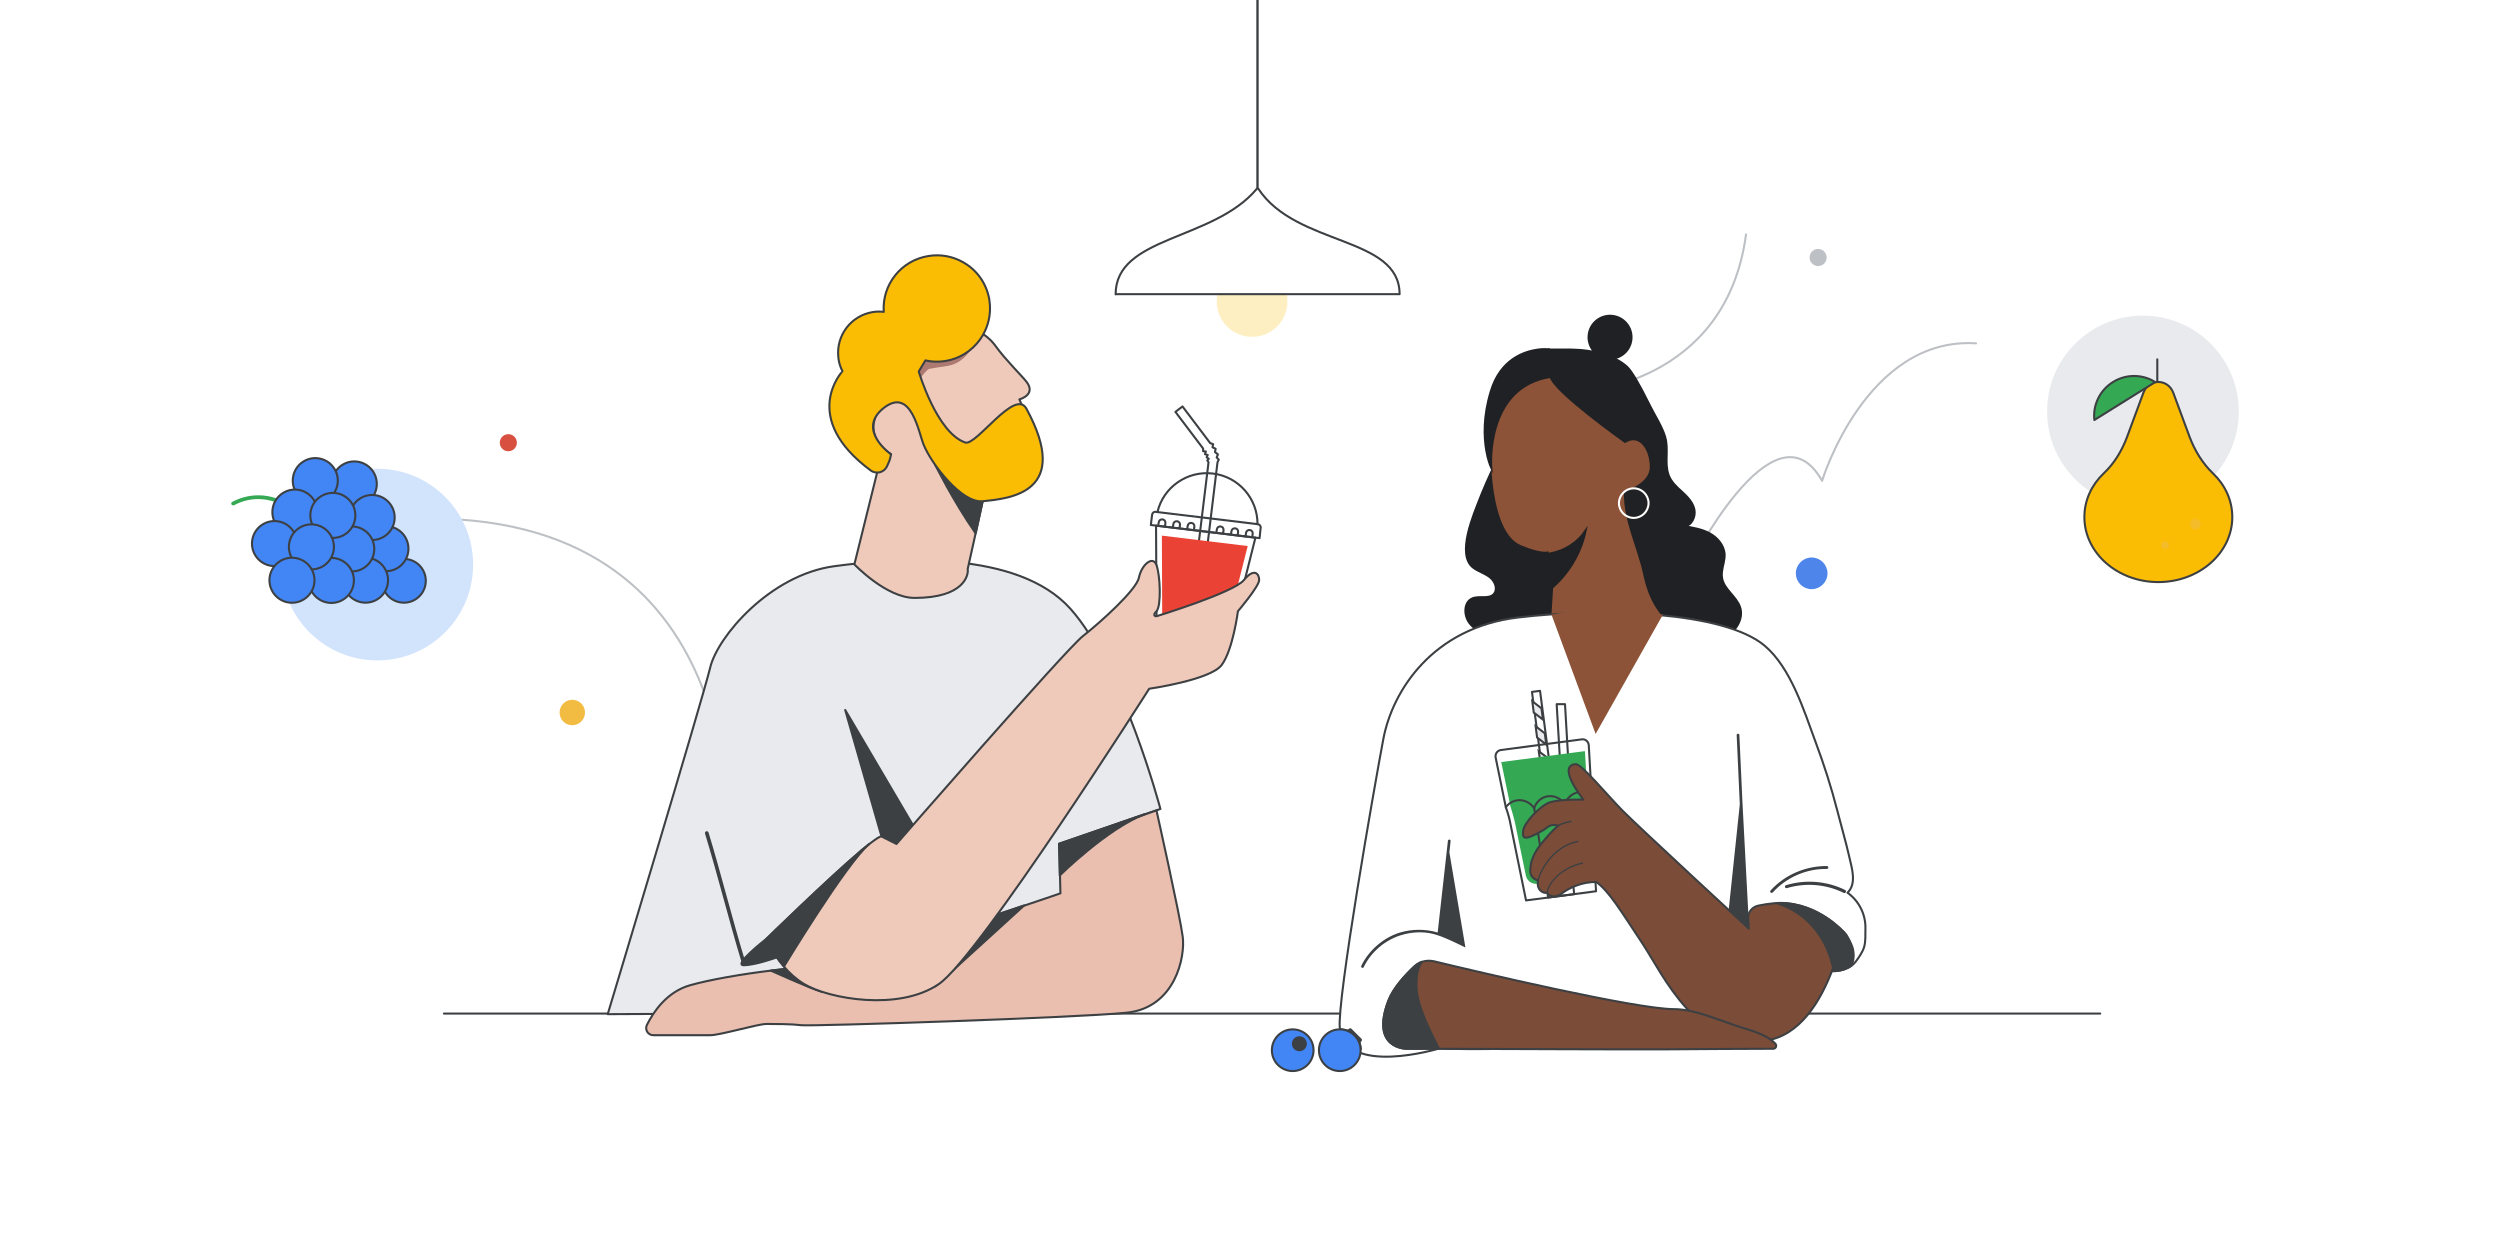 <?xml version="1.0" encoding="utf-8"?>
<!-- Generator: Adobe Illustrator 24.0.0, SVG Export Plug-In . SVG Version: 6.00 Build 0)  -->
<svg version="1.1" id="Layer_1" xmlns="http://www.w3.org/2000/svg" xmlns:xlink="http://www.w3.org/1999/xlink" x="0px" y="0px"
	 viewBox="0 0 1200 600" style="enable-background:new 0 0 1200 600;" xml:space="preserve">
<style type="text/css">
	.st0{fill:#FFFFFF;}
	.st1{fill:none;stroke:#3D4043;stroke-linecap:round;stroke-linejoin:round;}
	.st2{fill:#FFFFFF;stroke:#3D4043;stroke-linecap:round;stroke-linejoin:round;}
	.st3{fill:#E7E9EC;stroke:#E7E9EC;stroke-linecap:round;stroke-linejoin:round;}
	.st4{fill:#3D4043;stroke:#3D4043;stroke-linecap:round;stroke-linejoin:round;}
	.st5{fill:#F2BC42;stroke:#F2BC42;stroke-miterlimit:10;}
	.st6{fill:#EE8668;stroke:#3D4043;stroke-linecap:round;stroke-linejoin:round;stroke-miterlimit:10;}
	.st7{fill:#FBBC04;}
	.st8{fill:#EE8668;}
	.st9{fill:none;stroke:#3D4043;stroke-linecap:round;stroke-linejoin:round;stroke-miterlimit:10;}
	.st10{fill:#D4E2F9;stroke:#D4E2F9;stroke-linecap:round;stroke-linejoin:round;stroke-miterlimit:10;}
	.st11{fill:#D4E2F9;}
	.st12{fill:#7F3C1B;stroke:#3D4043;stroke-linecap:round;stroke-linejoin:round;stroke-miterlimit:10;}
	.st13{opacity:8.000000e-02;fill:#DEDEE4;}
	.st14{opacity:9.000000e-02;fill:#BABAC5;}
	.st15{opacity:0.22;fill:#DEDEE4;}
	.st16{opacity:8.000000e-02;fill:#303033;}
	.st17{opacity:0.17;fill:#BABAC5;}
	.st18{opacity:0.24;fill:#8C8C97;}
	.st19{opacity:9.000000e-02;fill:#303033;}
	.st20{opacity:0.13;fill:#BABAC5;}
	.st21{opacity:0.2;fill:#525258;}
	.st22{opacity:0.15;fill:#DEDEE4;}
	.st23{opacity:0.1;fill:#DEDEE4;}
	.st24{opacity:0.2;fill:#BABAC5;}
	.st25{opacity:8.000000e-02;fill:#8C8C97;}
	.st26{opacity:0.14;fill:#525258;}
	.st27{opacity:0.24;fill:#525258;}
	.st28{opacity:0.12;fill:#525258;}
	.st29{opacity:0.8;fill:#525258;}
	.st30{opacity:0.83;fill:#DEDEE4;}
	.st31{opacity:0.9;fill:#DEDEE4;}
	.st32{opacity:0.72;fill:#525258;}
	.st33{opacity:0.69;fill:#DEDEE4;}
	.st34{fill:#525258;}
	.st35{opacity:0.7;fill:#525258;}
	.st36{opacity:0.55;fill:#BABAC5;}
	.st37{opacity:0.51;fill:#BABAC5;}
	.st38{opacity:0.83;fill:#BABAC5;}
	.st39{opacity:0.89;fill:#BABAC5;}
	.st40{opacity:0.3;fill:#525258;}
	.st41{fill:#8C8C97;}
	.st42{opacity:5.000000e-02;fill:#DEDEE4;}
	.st43{opacity:0.21;fill:#8C8C97;}
	.st44{opacity:0.89;fill:#8C8C97;}
	.st45{fill:#303033;}
	.st46{fill:#BABAC5;}
	.st47{fill:#DEDEE4;}
	.st48{opacity:0.74;fill:#DEDEE4;}
	.st49{opacity:0.11;fill:#BABAC5;}
	.st50{opacity:0.5;fill:#BABAC5;}
	.st51{opacity:0.59;fill:#8C8C97;}
	.st52{opacity:0.1;fill:#303033;}
	.st53{opacity:0.88;fill:#DEDEE4;}
	.st54{opacity:0.61;fill:#BABAC5;}
	.st55{opacity:8.000000e-02;fill:#525258;}
	.st56{opacity:0.22;fill:#525258;}
	.st57{opacity:0.73;fill:#8C8C97;}
	.st58{opacity:0.86;fill:#BABAC5;}
	.st59{opacity:0.3;fill:#8C8C97;}
	.st60{opacity:0.71;fill:#8C8C97;}
	.st61{opacity:0.1;fill:#BABAC5;}
	.st62{opacity:0.25;fill:#BABAC5;}
	.st63{opacity:0.7;fill:#BABAC5;}
	.st64{opacity:0.15;fill:#525258;}
	.st65{opacity:0.58;fill:#8C8C97;}
	.st66{opacity:0.12;fill:#DEDEE4;}
	.st67{opacity:0.11;fill:#303033;}
	.st68{opacity:9.000000e-02;fill:#525258;}
	.st69{opacity:0.24;fill:#DEDEE4;}
	.st70{opacity:0.65;fill:#525258;}
	.st71{opacity:5.000000e-02;fill:#8C8C97;}
	.st72{opacity:0.64;fill:#525258;}
	.st73{opacity:0.22;fill:#8C8C97;}
	.st74{opacity:0.12;fill:#BABAC5;}
	.st75{opacity:0.65;fill:#BABAC5;}
	.st76{opacity:0.23;fill:#525258;}
	.st77{opacity:0.13;fill:#525258;}
	.st78{opacity:0.86;fill:#525258;}
	.st79{opacity:0.64;fill:#DEDEE4;}
	.st80{opacity:0.58;fill:#DEDEE4;}
	.st81{opacity:0.84;fill:#8C8C97;}
	.st82{opacity:0.69;fill:#8C8C97;}
	.st83{opacity:0.53;fill:#8C8C97;}
	.st84{opacity:0.68;fill:#525258;}
	.st85{opacity:0.65;fill:#8C8C97;}
	.st86{opacity:7.000000e-02;fill:#525258;}
	.st87{opacity:0.13;fill:#DEDEE4;}
	.st88{opacity:0.15;fill:#8C8C97;}
	.st89{opacity:5.000000e-02;fill:#BABAC5;}
	.st90{opacity:0.2;fill:#8C8C97;}
	.st91{opacity:7.000000e-02;fill:#BABAC5;}
	.st92{opacity:8.000000e-02;fill:#BABAC5;}
	.st93{opacity:6.000000e-02;fill:#DEDEE4;}
	.st94{opacity:0.16;fill:#BABAC5;}
	.st95{opacity:0.16;fill:#8C8C97;}
	.st96{fill:#F1B682;stroke:#3D4043;stroke-linecap:round;stroke-linejoin:round;}
	.st97{fill:#3D4043;stroke:#3D4043;stroke-linecap:round;stroke-linejoin:round;stroke-miterlimit:10;}
	.st98{fill:#F1B682;stroke:#3D4043;stroke-linecap:round;stroke-linejoin:round;stroke-miterlimit:10;}
	.st99{fill-rule:evenodd;clip-rule:evenodd;fill:#3D4043;}
	.st100{fill:#3D4043;}
	.st101{fill:#FFFFFF;stroke:#FFFFFF;stroke-linecap:round;stroke-linejoin:round;}
	.st102{fill:#4285F4;stroke:#4285F4;stroke-linecap:round;stroke-linejoin:round;stroke-miterlimit:10;}
	.st103{fill:#FFFFFF;stroke:#3D4043;stroke-linecap:round;stroke-linejoin:round;stroke-miterlimit:10;}
	.st104{fill:#D2E3FC;}
	.st105{fill:#E8EAED;}
	.st106{fill:none;stroke:#FFFFFF;stroke-linecap:round;stroke-linejoin:round;stroke-miterlimit:10;}
	.st107{fill:#FFFFFF;stroke:#BDC0C4;stroke-linecap:round;stroke-linejoin:round;stroke-miterlimit:10;}
	.st108{fill:none;stroke:#BDC0C4;stroke-linecap:round;stroke-linejoin:round;stroke-miterlimit:10;}
	.st109{fill:#E1A57D;stroke:#3D4043;stroke-linecap:round;stroke-linejoin:round;stroke-miterlimit:10;}
	.st110{fill:#E1A57D;}
	.st111{fill:none;stroke:#D4E2F9;stroke-linecap:round;stroke-linejoin:round;stroke-miterlimit:10;}
	.st112{fill:none;stroke:#3D4043;stroke-miterlimit:10;}
	.st113{fill:none;stroke:#D4E2F9;stroke-width:2;stroke-linecap:round;stroke-linejoin:round;stroke-miterlimit:10;}
	.st114{fill:#D4E2F9;stroke:#D4E2F9;stroke-width:0.92;stroke-linecap:round;stroke-linejoin:round;stroke-miterlimit:10;}
	.st115{fill:#FFFFFF;stroke:#3D4043;stroke-miterlimit:10;}
	.st116{fill:#3D4043;stroke:#3D4043;stroke-linecap:round;stroke-miterlimit:10;}
	.st117{fill:#4285F4;}
	.st118{fill:#FFFFFF;stroke:#FFFFFF;stroke-linecap:round;stroke-linejoin:round;stroke-miterlimit:10;}
	.st119{fill:#FFFFFF;stroke:#3D4043;}
	.st120{fill:#EA4335;}
	.st121{fill:#3C4043;}
	.st122{fill:none;stroke:#ABAEB2;stroke-miterlimit:10;}
	.st123{fill:none;stroke:#ABAEB2;stroke-miterlimit:10;stroke-dasharray:6.044,6.044;}
	.st124{fill:#F8E19C;stroke:#3D4043;stroke-miterlimit:10;}
	.st125{fill:#F8E19C;}
	.st126{fill:#EA4335;stroke:#3D4043;stroke-miterlimit:10;}
	.st127{fill:none;stroke:#3D4043;stroke-linecap:round;stroke-miterlimit:10;}
	.st128{fill:#80868B;}
	.st129{fill:none;stroke:#F2BC42;stroke-linecap:round;stroke-linejoin:round;stroke-miterlimit:10;}
	.st130{fill:none;stroke:#BDC0C4;stroke-linecap:round;stroke-linejoin:round;}
	.st131{fill:#D85040;stroke:#3D4043;stroke-linecap:round;stroke-linejoin:round;stroke-miterlimit:10;}
	.st132{fill:#97674E;stroke:#97674E;stroke-linecap:round;stroke-linejoin:round;}
	.st133{fill:#EABC5A;stroke:#3D4043;stroke-linecap:round;stroke-linejoin:round;stroke-miterlimit:10;}
	.st134{fill:#5785E3;stroke:#3D4043;stroke-linecap:round;stroke-linejoin:round;stroke-miterlimit:10;}
	.st135{clip-path:url(#SVGID_2_);}
	.st136{fill:#E7E9EC;}
	.st137{fill:#D79663;}
	.st138{fill:#34A853;stroke:#34A853;stroke-linecap:round;stroke-linejoin:round;stroke-miterlimit:10;}
	.st139{fill:#754438;stroke:#3D4043;stroke-miterlimit:10;}
	.st140{fill:#754438;stroke:#3D4043;stroke-linecap:round;stroke-linejoin:round;stroke-miterlimit:10;}
	.st141{fill:#3D4043;stroke:#3D4043;stroke-miterlimit:10;}
	.st142{fill:#754438;stroke:#3D4043;stroke-linejoin:round;stroke-miterlimit:10;}
	.st143{fill:#E0E1E5;}
	.st144{fill:#EA4335;stroke:#EA4335;stroke-linecap:round;stroke-linejoin:round;stroke-miterlimit:10;}
	.st145{fill:none;stroke:#3D4043;stroke-miterlimit:10;stroke-dasharray:5.042,8.067;}
	.st146{fill:none;stroke:#3D4043;stroke-miterlimit:10;stroke-dasharray:3.095,4.952;}
	.st147{fill:none;stroke:#3D4043;stroke-miterlimit:10;stroke-dasharray:4.94,7.904;}
	.st148{fill:none;stroke:#3D4043;stroke-miterlimit:10;stroke-dasharray:5,8;}
	.st149{fill:none;stroke:#3D4043;stroke-miterlimit:10;stroke-dasharray:4.925,7.88;}
	.st150{fill:none;stroke:#3D4043;stroke-miterlimit:10;stroke-dasharray:4.945,7.913;}
	.st151{fill:#F0F0F0;}
	.st152{fill:#FFFFFF;stroke:#3D4043;stroke-linejoin:round;}
	.st153{fill:#D2D2D2;}
	.st154{fill:none;stroke:#3C4043;stroke-linecap:round;stroke-linejoin:round;stroke-miterlimit:10;}
	.st155{fill:#E8EAED;stroke:#E8EAED;stroke-linecap:round;stroke-linejoin:round;stroke-miterlimit:10;}
	.st156{fill:#34A853;}
	.st157{fill:#F2BC42;}
	.st158{fill:#FFFFFF;stroke:#3C4043;stroke-linecap:round;stroke-linejoin:round;stroke-miterlimit:10;}
	.st159{fill:#F5F8FD;stroke:#3D4043;stroke-linejoin:round;}
	.st160{fill:#3C4043;stroke:#3C4043;stroke-linecap:round;stroke-linejoin:round;stroke-miterlimit:10;}
	.st161{clip-path:url(#SVGID_4_);fill:#3C4043;stroke:#3C4043;stroke-linecap:round;stroke-linejoin:round;stroke-miterlimit:10;}
	
		.st162{fill-rule:evenodd;clip-rule:evenodd;fill:#4285F4;stroke:#4285F4;stroke-linecap:round;stroke-linejoin:round;stroke-miterlimit:10;}
	
		.st163{fill-rule:evenodd;clip-rule:evenodd;fill:none;stroke:#3D4043;stroke-linecap:round;stroke-linejoin:round;stroke-miterlimit:10;}
	.st164{fill-rule:evenodd;clip-rule:evenodd;fill:#FFFFFF;}
	.st165{fill:#E7E9EC;stroke:#3D4043;stroke-linecap:round;stroke-linejoin:round;stroke-miterlimit:10;}
	.st166{fill:#E7E9EC;stroke:#E7E9EC;stroke-linecap:round;stroke-linejoin:round;stroke-miterlimit:10;}
	.st167{fill:#BDC0C4;stroke:#BDC0C4;stroke-linecap:round;stroke-linejoin:round;stroke-miterlimit:10;}
	.st168{fill:none;stroke:#58A45C;stroke-linecap:round;stroke-linejoin:round;stroke-miterlimit:10;}
	.st169{fill:#4E85EB;}
	.st170{fill:#FFFFFF;stroke:#3D4043;stroke-width:1.004;stroke-linecap:round;stroke-linejoin:round;stroke-miterlimit:10;}
	.st171{fill:#EEA38D;stroke:#3D4043;stroke-miterlimit:10;}
	.st172{fill:none;stroke:#3D4043;stroke-width:1.107;stroke-linecap:round;stroke-linejoin:round;stroke-miterlimit:10;}
	.st173{fill:#3D4043;stroke:#3D4043;stroke-width:1.107;stroke-linecap:round;stroke-linejoin:round;stroke-miterlimit:10;}
	.st174{fill:#FFFFFF;stroke:#3D4043;stroke-width:1.107;stroke-linecap:round;stroke-linejoin:round;stroke-miterlimit:10;}
	.st175{fill:none;stroke:#3D4043;}
	.st176{fill-rule:evenodd;clip-rule:evenodd;fill:#FFFFFF;stroke:#3D4043;stroke-linecap:round;stroke-linejoin:round;}
	.st177{fill-rule:evenodd;clip-rule:evenodd;fill:#34A853;}
	.st178{fill:#E8EAED;stroke:#3C4043;stroke-linecap:round;stroke-linejoin:round;stroke-miterlimit:10;}
	.st179{fill:none;stroke:#3D4043;stroke-width:1.004;stroke-linecap:round;stroke-linejoin:round;stroke-miterlimit:10;}
	.st180{fill-rule:evenodd;clip-rule:evenodd;fill:#FFFFFF;stroke:#3D4043;stroke-width:1.004;}
	
		.st181{fill-rule:evenodd;clip-rule:evenodd;fill:#FFFFFF;stroke:#3D4043;stroke-width:1.004;stroke-linecap:round;stroke-linejoin:round;}
	.st182{fill-rule:evenodd;clip-rule:evenodd;fill:#4E85EB;}
	.st183{fill:#D4E2F9;stroke:#D4E2F9;stroke-miterlimit:10;}
	.st184{fill:#EA4335;stroke:#3D4043;stroke-linecap:round;stroke-linejoin:round;stroke-miterlimit:10;}
	.st185{fill:#DFA68A;stroke:#3D4043;stroke-miterlimit:10;}
	.st186{fill:#DFA68A;stroke:#3D4043;stroke-linecap:round;stroke-linejoin:round;stroke-miterlimit:10;}
	.st187{fill:#DFA68A;stroke:#3D4043;stroke-linejoin:round;stroke-miterlimit:10;}
	.st188{fill:#FBBC04;stroke:#FBBC04;stroke-linecap:round;stroke-linejoin:round;stroke-miterlimit:10;}
	.st189{fill-rule:evenodd;clip-rule:evenodd;fill:#D2E3FC;}
	.st190{fill-rule:evenodd;clip-rule:evenodd;fill:#FFFFFF;stroke:#3D4043;}
	.st191{fill:none;stroke:#E7E9EC;stroke-linecap:round;stroke-linejoin:round;}
	.st192{fill:#EA4335;stroke:#EA4335;stroke-miterlimit:10;}
	.st193{fill:none;stroke:#FFFFFF;stroke-linecap:round;stroke-linejoin:round;}
	.st194{fill:none;stroke:#3D4043;stroke-linecap:round;}
	
		.st195{fill:#FFFFFF;filter:url(#Adobe_OpacityMaskFilter);stroke:#3D4043;stroke-linecap:round;stroke-linejoin:round;stroke-miterlimit:10;}
	.st196{mask:url(#mask0_1_);}
	.st197{fill:#E8EFFC;}
	.st198{fill:#F2BC42;stroke:#F2BC42;stroke-linecap:round;stroke-linejoin:round;stroke-miterlimit:10;}
	.st199{fill:#58A45C;stroke:#58A45C;stroke-linecap:round;stroke-linejoin:round;stroke-miterlimit:10;}
	.st200{fill-rule:evenodd;clip-rule:evenodd;fill:#3D4043;stroke:#3D4043;stroke-linejoin:round;}
	.st201{fill-rule:evenodd;clip-rule:evenodd;fill:#E8EAED;}
	.st202{fill-rule:evenodd;clip-rule:evenodd;fill:#EA4335;}
	
		.st203{fill-rule:evenodd;clip-rule:evenodd;fill:none;stroke:#3C4043;stroke-linecap:round;stroke-linejoin:round;stroke-miterlimit:10;}
	.st204{fill-rule:evenodd;clip-rule:evenodd;fill:#4285F4;}
	
		.st205{fill-rule:evenodd;clip-rule:evenodd;fill:#4E86EC;stroke:#4E86EC;stroke-linecap:round;stroke-linejoin:round;stroke-miterlimit:10;}
	.st206{fill:#34A853;stroke:#34A853;stroke-miterlimit:10;}
	.st207{fill:#4E85EB;stroke:#4E85EB;stroke-miterlimit:10;}
	.st208{fill:#D85040;stroke:#D85040;stroke-linejoin:round;}
	.st209{fill:#BDC0C4;stroke:#BDC0C4;stroke-linecap:round;stroke-linejoin:round;}
	.st210{fill:#3C4043;stroke:#3C4043;stroke-width:0.25;stroke-miterlimit:10;}
	.st211{fill:#FEEFC3;}
	.st212{fill:#202124;stroke:#202124;stroke-miterlimit:10;}
	.st213{fill:#8C5338;}
	.st214{fill:#D7BAAC;}
	.st215{fill:none;stroke:#FFFDFC;stroke-miterlimit:10;}
	.st216{fill:#F2F2F4;}
	.st217{fill:#E8EAED;stroke:#3C4043;stroke-miterlimit:10;}
	.st218{fill:#7B4C38;}
	.st219{fill:#EABFB0;}
	.st220{fill:#EFCABB;}
	.st221{opacity:0.6;fill:#804340;}
	.st222{fill:#4285F4;stroke:#3C4043;stroke-miterlimit:10;}
	.st223{opacity:0.6;}
	.st224{fill:#F2BC42;stroke:#3D4043;stroke-miterlimit:10;}
	.st225{fill:#2A2C32;}
	
		.st226{fill-rule:evenodd;clip-rule:evenodd;fill:#FFFFFF;stroke:#3C4043;stroke-linecap:round;stroke-linejoin:round;stroke-miterlimit:10;}
	
		.st227{fill-rule:evenodd;clip-rule:evenodd;fill:#3C4043;stroke:#3C4043;stroke-linecap:round;stroke-linejoin:round;stroke-miterlimit:10;}
	.st228{fill-rule:evenodd;clip-rule:evenodd;fill:#444343;}
	.st229{fill:#979CA3;}
	.st230{fill:#F7D575;}
	.st231{clip-path:url(#SVGID_12_);fill:#3C4043;stroke:#3C4043;stroke-linecap:round;stroke-linejoin:round;stroke-miterlimit:10;}
	.st232{fill:#D9DBDF;stroke:#D9DBDF;stroke-linecap:round;stroke-linejoin:round;stroke-miterlimit:10;}
	.st233{fill:#FFFFFF;stroke:#D85040;stroke-linecap:round;stroke-linejoin:round;stroke-miterlimit:10;}
	.st234{fill:#D9DBDF;}
	.st235{fill:#D4E2F9;stroke:#3D4043;stroke-miterlimit:10;}
	.st236{fill:none;stroke:#D9DBDF;stroke-linecap:round;stroke-linejoin:round;stroke-miterlimit:10;}
	.st237{fill:#34A853;stroke:#34A853;stroke-linecap:round;stroke-linejoin:round;}
	.st238{fill:#696C71;}
	
		.st239{fill-rule:evenodd;clip-rule:evenodd;fill:#34A853;stroke:#34A853;stroke-linecap:round;stroke-linejoin:round;stroke-miterlimit:10;}
	.st240{fill:#E0C1AB;}
	.st241{fill:#D6B096;}
	.st242{clip-path:url(#SVGID_14_);fill:#EA4335;stroke:#EA4335;}
	.st243{clip-path:url(#SVGID_14_);fill:#CA5A46;}
	.st244{clip-path:url(#SVGID_14_);fill:none;stroke:#3C4043;stroke-linecap:round;stroke-linejoin:round;stroke-miterlimit:10;}
	.st245{fill:#CA8F6B;}
	.st246{fill:#EA4335;stroke:#EA4335;stroke-linecap:round;stroke-linejoin:round;}
	.st247{clip-path:url(#SVGID_16_);fill:#617FBA;}
	.st248{clip-path:url(#SVGID_16_);fill:#D2E3FC;}
	.st249{clip-path:url(#SVGID_16_);fill:none;stroke:#3C4043;stroke-linecap:round;stroke-linejoin:round;stroke-miterlimit:10;}
	.st250{fill:#DD5B52;stroke:#3D4043;stroke-miterlimit:10;}
	.st251{fill:#D18A68;stroke:#3D4043;stroke-linecap:round;stroke-linejoin:round;stroke-miterlimit:10;}
</style>
<rect x="-6" y="-6" class="st0" width="1212" height="612"/>
<g>
	<g>
		<path class="st130" d="M758.4,188c0,0,70-2.9,79.7-75.5"/>
		<path class="st130" d="M810.1,273.3c0,0,41.4-83.6,64.5-42.5c0,0,21.1-69.3,73.9-66"/>
		<path class="st130" d="M348.8,409.6c0,0,15.7-160.7-142.9-160.7"/>
		<path class="st207" d="M869.6,282.3c3.9,0,7.1-3.2,7.1-7.1s-3.2-7.1-7.1-7.1c-3.9,0-7.1,3.2-7.1,7.1S865.6,282.3,869.6,282.3z"/>
		<path class="st5" d="M274.7,347.6c3.1,0,5.6-2.5,5.6-5.6c0-3.1-2.5-5.6-5.6-5.6c-3.1,0-5.6,2.5-5.6,5.6
			C269.1,345.2,271.6,347.6,274.7,347.6z"/>
		<path class="st208" d="M244,216.1c2,0,3.6-1.6,3.6-3.6c0-2-1.6-3.6-3.6-3.6c-2,0-3.6,1.6-3.6,3.6C240.4,214.5,242,216.1,244,216.1
			z"/>
		<path class="st209" d="M872.7,127.2c2,0,3.6-1.6,3.6-3.6c0-2-1.6-3.6-3.6-3.6c-2,0-3.6,1.6-3.6,3.6
			C869.1,125.6,870.7,127.2,872.7,127.2z"/>
	</g>
	<circle class="st104" cx="181.1" cy="271" r="46"/>
	<g id="date_1_">
		<g>
			<g>
				<g>
					<path class="st158" d="M584,219.6l0.6-1.5l-1.4-1.1l0.3-1.6l-1.5-0.7l0.3-1.5l-1.4-0.5c0,0-8.9-11.8-13.3-17.6l-3.4,2.6
						c4.5,5.9,13.3,17.6,13.3,17.6l0,1.3l1.3,0.1l-0.4,1.3l1.3,0.4l-0.5,1.1l1,0.7l-0.7,0.8l0.6,0.9l0,0l-11.2,92l4.3,0.5l11.2-92.5
						l0.6-1.3L584,219.6z"/>
				</g>
				<path class="st120" d="M586.8,310l12.1-47.9l-41.2-5l0.2,49.4c1.3,0.2,2.3,1.3,2.2,2.7l-0.1,5.1l22.8,2.8l1.2-4.9
					C584.2,310.8,585.4,309.9,586.8,310z"/>
				<polyline class="st154" points="586.6,312.7 584.9,320 557.3,316.6 557.4,309.2 				"/>
				<polygon class="st154" points="588.8,313 602.6,258.1 554.9,252.3 555.2,308.9 				"/>
				<path class="st154" d="M604.6,258.3l-52.2-6.3l0.6-4.9c0.1-0.9,0.9-1.6,1.8-1.4l48.9,5.9c0.9,0.1,1.6,0.9,1.4,1.8L604.6,258.3z"
					/>
				<path class="st154" d="M603.6,251.6c0.1-12.2-9-22.8-21.4-24.3c-12.4-1.5-23.8,6.6-26.6,18.4"/>
				<g>
					<path class="st154" d="M559.2,252.4l0.2-1.3c0.1-0.9-0.5-1.7-1.4-1.8l0,0c-0.9-0.1-1.7,0.5-1.8,1.4l-0.2,1.3"/>
					<path class="st154" d="M566.2,253.3l0.2-1.3c0.1-0.9-0.5-1.7-1.4-1.8l0,0c-0.9-0.1-1.7,0.5-1.8,1.4l-0.2,1.3"/>
					<path class="st154" d="M573.1,254.1l0.2-1.3c0.1-0.9-0.5-1.7-1.4-1.8l0,0c-0.9-0.1-1.7,0.5-1.8,1.4l-0.2,1.3"/>
					<path class="st154" d="M587.1,255.8l0.2-1.3c0.1-0.9-0.5-1.7-1.4-1.8l0,0c-0.9-0.1-1.7,0.5-1.8,1.4l-0.2,1.3"/>
					<path class="st154" d="M594.1,256.7l0.2-1.3c0.1-0.9-0.5-1.7-1.4-1.8l0,0c-0.9-0.1-1.7,0.5-1.8,1.4l-0.2,1.3"/>
					<path class="st154" d="M601.1,257.5l0.2-1.3c0.1-0.9-0.5-1.7-1.4-1.8l0,0c-0.9-0.1-1.7,0.5-1.8,1.4l-0.2,1.3"/>
				</g>
			</g>
		</g>
		<line class="st154" x1="213.1" y1="486.5" x2="1008.1" y2="486.5"/>
		<g>
			<path class="st210" d="M604-14.4V90.9h-0.8V-14.4C603.5-14.4,603.7-14.4,604-14.4z"/>
			<circle class="st211" cx="601" cy="144.7" r="17"/>
			<path class="st158" d="M535.5,141.3c0-28.1,46.8-25.6,67.8-50.7c0.2-0.2,0.6-0.2,0.7,0c18.2,27.7,67.8,22.6,67.8,50.6H535.5z"/>
		</g>
		<g>
			<g>
				<path class="st212" d="M756.5,276.2c2.7,6.1,3.3,11.8-4.1,18.1c-4.7,4-10.8,5.9-16.7,7.8c-5.2,1.6-10.4,3.2-15.9,3.2
					c-5.4,0-11.1-1.9-14.4-6.2c-2.8-3.6-2.9-9.9,1.2-11.8c3.3-1.5,8,0.5,10.4-2.1c2.1-2.3,0.7-6.1-1.8-8.1c-2.4-1.9-5.6-2.8-8-4.6
					c-8.4-6.3,0.4-26.1,3.2-33.4c0.3-0.8,0.7-1.7,1-2.5c5.6-13.7,12.4-25.9,12.4-25.9c-0.6,1.1,4.7,9.4,5.2,10.5
					c3.9,7.9,7.8,15.8,11.7,23.7c3.8,7.6,7.5,15.3,11.3,22.9C753.7,270.7,755.3,273.5,756.5,276.2z"/>
				<path class="st213" d="M743.3,330.5l1-29l1.3-20.9l-2.3-15.8l0-0.2c0,0-2.8,1.5-13.3-2.9c-6.9-2.9-11-12.7-13-25.6
					c-0.7-4.7-1.2-10-1.3-15.3c-0.1-5.1-0.1-10.5,0.2-15.9c1.4-25.7,26.9-26.9,28.2-26.9c0.1,0.8,0.1,1.7,0.2,2.5
					c0.6,6.7,35.4,30,35.4,30c0.2,1,0.3,1.5,0.3,1.5c7.2-4.4,12.4,3.4,12.4,12c0,8.6-12.4,12-12.4,12c-0.4,7.1,2.8,18.6,6.9,30
					l3.8,10.1c5.4,13.7,10.8,25,10.8,25l12,29.3H743.3z"/>
				<path class="st214" d="M779.6,210.6c0,0-34.8-23.3-35.4-30c-0.1-0.9-0.2-1.7-0.2-2.5c0,0,0,0,0,0s14.4,1.6,23.5,8.7
					C775.1,192.7,778.6,206.1,779.6,210.6z"/>
				<path class="st212" d="M744.3,180.9c-31.7,4.9-28.5,43.7-28.5,43.7s-0.9-1.9-1.8-5.5c-0.2-0.9-0.4-1.9-0.6-3
					c-1.1-6.4-1.5-16.2,2.2-28.3c4.6-15.3,15.9-19.1,22.7-20c1.2-0.2,2.3-0.2,3.1-0.2c1.4,0,2.2,0.1,2.2,0.1s0,0,0,0
					c0.1,0.1,0.2,0.3,0.4,0.6C745.2,170,748,175,744.3,180.9z"/>
				<path class="st212" d="M826.5,274.6c-0.1,1-0.1,2,0.1,3c1,5.4,6.8,8.6,8.6,13.8c2,5.9-2.5,12.6-8.3,14.7
					c-5.9,2.1-12.5,0.5-18-2.4c-11.8-6.2-17.1-15.8-19.7-28.2c-2.8-13-9.6-25.8-9.2-39.4c0,0,12.4-3.3,12.4-12
					c0-8.6-5.3-16.4-12.4-12c0,0-34-24.1-35.7-31.2c0-0.1,0-0.2-0.1-0.3c-0.1-0.8-0.1-1.7-0.2-2.5c-0.3-4.4-0.4-8.3-0.4-9.7
					c0-0.4,0-0.6,0-0.6c0,0,0,0,0,0l1.5,0l1.3,0h1.1l6.1,0c0,0,1.9,0,4.9,0.2c0.4,0,0.7,0.1,1.1,0.1c6,0.6,15.3,2.5,21.3,7.9
					c2.3,2.1,6.1,8.7,10.5,17.6c0.2,0.4,0.4,0.8,0.6,1.2c2.3,4.6,5.7,9.8,7.2,14.7c1.9,6.1-0.4,12.6,1.7,18.5
					c1.2,3.3,3.9,5.8,6.5,8.1c2.6,2.4,5.2,5.1,5.9,8.5c0.7,3.4-1.3,7.7-4.8,8c4.1,0.7,8.4,1.4,12.1,3.4c3.7,2,6.8,5.6,7.2,9.8
					C828,268.7,826.8,271.7,826.5,274.6z"/>
				<path class="st212" d="M761.1,254.7c-2.1,10.3-7.7,19.9-15.5,26.9l-2.3-15.8c0.2,0,0.4-0.1,0.6-0.1
					C750.9,264.5,757.2,260.5,761.1,254.7z"/>
				
					<ellipse transform="matrix(0.162 -0.987 0.987 0.162 487.763 898.187)" class="st212" cx="772.6" cy="162" rx="10.3" ry="10.3"/>
				<g>
					<path class="st215" d="M777.1,241.5c0-3.9,3.2-7.1,7.1-7.1c3.9,0,7.1,3.2,7.1,7.1c0,3.9-3.2,7.1-7.1,7.1
						C780.3,248.6,777.1,245.4,777.1,241.5z"/>
				</g>
			</g>
			<path class="st158" d="M895.4,445.7c-0.1,3.1,0.2,5.9-0.6,8.8c-0.7,2.4-2.5,5-4,7c-0.6,0.8-1.3,1.5-2.2,2.1
				c-2.1,1.5-4.7,2.3-7.3,2.5c-1.6,0.1-3.3,0.1-4.9-0.1c-1.9-0.2-3.9-0.6-5.8-1c-3.7-0.7-8-2.7-11.2-0.4c-3.3,2.4-7.4,6.2-10.2,9.2
				c-10.3,8.3-22,14.4-34.6,18.2c-47.8,14.3-123.9,11.3-123.9,11.3s-45,13.6-47.6-9.9c-1.4-13.1,16.5-115.4,20.9-138.7
				c4.4-23.3,23.8-53.4,64.6-58.3c40.8-4.9,99.1-2.9,118.5,13.6c12.4,10.5,18.8,31,24.2,45.7c4.1,10.9,7.7,22.1,10.6,33.4
				c1.9,7.5,4.1,14.9,5.8,22.4c1.2,5.3,3.6,12.7-0.9,17C892.3,432.4,895.6,439,895.4,445.7z"/>
			<path class="st121" d="M836.4,385.6l-1.5-32.8c0-0.4-0.3-0.6-0.7-0.6c-0.4,0-0.6,0.3-0.6,0.7l1.5,33.2l-5.8,55.1l9.9,7.6v-10.1
				L836.4,385.6z"/>
			<path class="st160" d="M888.9,463c-0.1,0.2-0.2,0.4-0.3,0.6c-2.1,1.5-4.7,2.3-7.3,2.5c-1.6,0.1-3.3,0.1-4.9-0.1
				c-0.5-0.5-0.8-1.1-1.1-1.8c-0.7-2-0.4-4.2,0.6-6.1c0.9-1.9,2.3-3.5,3.7-5c1.1-1.2,2.7-8.3,5.8-5.4c1.3,1.2,3.2,5.3,3.7,6.8
				C890,457.2,890,460.3,888.9,463z"/>
			<path class="st121" d="M694.9,450.8c2.2,0.9,8.5,4,8.5,4l-7.7-45.7l0.6-5.4c0-0.4-0.2-0.7-0.6-0.7c-0.4,0-0.7,0.2-0.7,0.6
				l-4.9,43.8c0,0.1,0,0.1,0,0.2c-6-1.8-12.5-1.7-18.4,0.1c-7.8,2.5-14.7,8.5-18.3,15.9c-0.2,0.3,0,0.7,0.3,0.9
				c0.1,0,0.2,0.1,0.3,0.1c0.2,0,0.5-0.1,0.6-0.4c3.4-7.1,10-12.8,17.5-15.2c5.9-1.9,12.6-2.1,18.5,0.1
				C691.7,449.4,693.8,450.4,694.9,450.8z"/>
			<path class="st121" d="M885.3,428.7c-0.1,0-0.2,0-0.3-0.1c-8.4-4.2-18.3-5-27.3-2.3c-0.4,0.1-0.8-0.1-0.9-0.5
				c-0.1-0.4,0.1-0.8,0.5-0.9c9.3-2.9,19.7-2,28.4,2.3c0.4,0.2,0.5,0.6,0.3,1C885.8,428.6,885.6,428.7,885.3,428.7z"/>
			<path class="st121" d="M850.4,428.6c-0.2,0-0.3-0.1-0.5-0.2c-0.3-0.3-0.3-0.7,0-1c6.8-7.5,16.9-11.8,27-11.7
				c0.4,0,0.7,0.3,0.7,0.7c0,0.4-0.3,0.7-0.7,0.7c0,0,0,0,0,0c-9.7-0.2-19.4,4-25.9,11.2C850.8,428.5,850.6,428.6,850.4,428.6z"/>
			<polygon class="st213" points="744.7,295 765.9,352.3 798.2,295 769.6,290.4 			"/>
			<g>
				<g>
					<g>
						
							<rect x="740.7" y="331.5" transform="matrix(0.992 -0.13 0.13 0.992 -42.52 99.555)" class="st154" width="3.9" height="89"/>
						<g>
							<polygon class="st216" points="742.5,390 746.9,393.4 746.2,388 741.8,384.6 							"/>
							<polygon class="st216" points="749.3,412 744.9,408.6 745.6,414 750,417.4 							"/>
							<polygon class="st216" points="740.9,378 745.3,381.4 744.6,376 740.2,372.6 							"/>
							<polygon class="st216" points="744.1,402 748.5,405.4 747.8,400 743.4,396.6 							"/>
							<polygon class="st217" points="739.4,366 743.8,369.4 743.1,364 738.6,360.6 							"/>
							<polygon class="st217" points="736.2,342 740.6,345.4 739.9,340 735.5,336.6 							"/>
							<polygon class="st217" points="737.8,354 742.2,357.4 741.5,352 737.1,348.6 							"/>
						</g>
					</g>
					<polygon class="st154" points="747.2,338 752.1,420.5 756,420.3 751.2,338 					"/>
					<path class="st206" d="M727.8,395.4l5.1,24.8c0.5,2.2,2.6,3.8,4.9,3.5l21.3-2.8c2.3-0.3,3.9-2.3,3.8-4.6l-1.5-25.2
						c-0.2-3-0.1-6,0.1-9l-1.2-21l-39.1,5.1l4.3,20.7C726.3,389.5,727.2,392.5,727.8,395.4z"/>
					<path class="st154" d="M766.1,427.8l-2.2-36.9c-0.2-2.9-0.1-5.9,0.1-8.8l0,0l-1.4-24.4c-0.1-1.8-1.7-3.1-3.4-2.8l-38.7,5.1
						c-1.8,0.2-2.9,1.9-2.6,3.6l4.9,23.9l0,0c1,2.7,1.8,5.6,2.3,8.4l7.4,36.3L766.1,427.8z"/>
					<path class="st154" d="M736.4,387.9c-1.9-2.7-5.1-4.3-8.4-3.7c-2.2,0.4-4,1.6-5.2,3.3"/>
					<path class="st154" d="M764,382.1c-1.6-1.3-3.6-2.1-5.8-1.9c-3.3,0.3-6,2.7-7.1,5.8"/>
					<path class="st154" d="M743.1,382.2c-3.2,0.4-5.7,2.7-6.7,5.7l6.7,42.9l12.5-1.6l-4.5-43.2
						C749.3,383.3,746.3,381.8,743.1,382.2z"/>
				</g>
			</g>
			<g>
				<path class="st218" d="M885,447.4c-1.2,5.2-2.9,11.1-5.1,17.2c-6,16.2-16.1,32.7-32.5,34.9c-33.3,4.4-48.8-31.2-59.2-46.9
					c-10.4-15.7-15.8-24.7-21.9-29.2c-7-0.3-13.7,3.1-17,5.7c-2.2,1.7-5.7,1.5-6.7-0.6c-1.6,0.3-3-0.6-3.7-1.6
					c-0.8-1.2-1-2.9-0.6-4.3c-1.5-0.3-2.8-1.3-3.4-2.7c-0.7-1.6-0.3-3.1-0.1-4.7c0.1-1.3,0.6-2.6,1.1-3.8c1-2.6,2.7-4.9,4.4-7
					c2.3-2.7,4.9-5.9,7.7-8.1c-4.1-1.2-5.6,1.3-7.1,2.1c-9.8,5.7-10.1,3.9-9.8,0.5c0.3-3.9,8.4-12.5,13.2-13.9
					c4.8-1.4,15.7-1.2,15.7-1.2s-13-16.3-3.7-17c2.8-0.2,14.9,14.6,22.5,22.3c7.6,7.7,60.6,56.6,60.6,56.6l-0.3-6.1
					c0.5-2.5,2.5-4.4,4.9-4.9c2.5-0.5,4.9-0.9,7.2-1.1c1.1-0.1,2.2-0.2,3.3-0.2C872.8,433.4,885,447.5,885,447.4
					C885,447.5,885,447.5,885,447.4z"/>
				<path class="st154" d="M885,447.4c-1.2,5.2-2.9,11.1-5.1,17.2c-6,16.2-16.1,32.7-32.5,34.9c-33.3,4.4-48.8-31.2-59.2-46.9
					c-10.4-15.7-15.8-24.7-21.9-29.2c-7-0.3-13.7,3.1-17,5.7c-2.2,1.7-5.7,1.5-6.7-0.6c-1.6,0.3-3-0.6-3.7-1.6
					c-0.8-1.2-1-2.9-0.6-4.3c-1.5-0.3-2.8-1.3-3.4-2.7c-0.7-1.6-0.3-3.1-0.1-4.7c0.1-1.3,0.6-2.6,1.1-3.8c1-2.6,2.7-4.9,4.4-7
					c2.3-2.7,4.9-5.9,7.7-8.1c-4.1-1.2-5.6,1.3-7.1,2.1c-9.8,5.7-10.1,3.9-9.8,0.5c0.3-3.9,8.4-12.5,13.2-13.9
					c4.8-1.4,15.7-1.2,15.7-1.2s-13-16.3-3.7-17c2.8-0.2,14.9,14.6,22.5,22.3c7.6,7.7,60.6,56.6,60.6,56.6l-0.3-6.1
					c0.5-2.5,2.5-4.4,4.9-4.9c2.5-0.5,4.9-0.9,7.2-1.1c1.1-0.1,2.2-0.2,3.3-0.2C872.8,433.4,885,447.5,885,447.4
					C885,447.5,885,447.5,885,447.4z"/>
				<g>
					<path class="st121" d="M738.5,422.7c3.1-9.8,10.7-17,19.2-18.5l-0.1-0.7c-8.7,1.5-16.5,8.9-19.7,18.9L738.5,422.7z"/>
					<path class="st121" d="M742.8,428.6c1.7-7.4,10.1-12.7,17.1-14l-0.1-0.7c-7.2,1.4-15.8,6.9-17.6,14.5L742.8,428.6z"/>
					<path class="st121" d="M748.3,396.5c1.4-0.8,3.3-1.4,6.1-1.9l-0.1-0.7c-2.9,0.5-4.9,1.1-6.4,2L748.3,396.5z"/>
				</g>
				<path class="st160" d="M885,447.4c-1.2,5.2-2.9,11.1-5.1,17.2c-1.3-6.3-6.8-24.5-26.6-30.9c0.3-0.1,0.7-0.1,1-0.2
					C872.8,433.4,885,447.5,885,447.4C885,447.5,885,447.5,885,447.4z"/>
			</g>
			<g>
				<path class="st218" d="M851.2,503.4c-9.9,0-41.6,0.2-53.3,0.3c-9.8,0.1-80.3-0.2-109.8-0.3h0c-7.9,0-12.9,0-12.9,0
					s-17.6,0.2-8.8-23c2.3-6.1,8.2-12.5,12.4-16.4c1.1-1,2.3-1.8,3.7-2.3c1.8-0.6,3.8-0.7,5.7-0.3c20.7,5,96.9,23,115.5,23
					c10.3,0,22.2,5.8,34.5,9.5c9.4,2.8,12.1,5.2,14,7.1C853,501.9,852.4,503.4,851.2,503.4z"/>
				<path class="st154" d="M851.2,503.4c-9.9,0-41.6,0.2-53.3,0.3c-9.8,0.1-80.3-0.2-109.8-0.3h0c-7.9,0-12.9,0-12.9,0
					s-17.6,0.2-8.8-23c2.3-6.1,8.2-12.5,12.4-16.4c1.1-1,2.3-1.8,3.7-2.3c1.8-0.6,3.8-0.7,5.7-0.3c20.7,5,96.9,23,115.5,23
					c10.3,0,22.2,5.8,34.5,9.5c9.4,2.8,12.1,5.2,14,7.1C853,501.9,852.4,503.4,851.2,503.4z"/>
				<path class="st160" d="M690.7,503.4c-0.6,0-1.5,0-2.6,0h0c-7.9,0-12.9,0-12.9,0s-17.6,0.2-8.8-23c2.3-6.1,8.2-12.5,12.4-16.4
					c1.1-1,2.3-1.8,3.7-2.3c-2,3-2.6,6-2.6,11.3C679.8,482.6,687.1,496,690.7,503.4z"/>
			</g>
		</g>
		<path class="st105" d="M291.7,486.8c0,0,45.6-151.4,49.2-166.4c3.6-15,28.8-44.4,59.4-48.6c30.6-4.2,88.2-7.8,113.5,20.4
			c25.2,28.2,43.2,96.1,43.2,96.1L508.4,405l5.3,80.7L291.7,486.8z"/>
		<path class="st154" d="M291.7,486.8c0,0,45.6-151.4,49.2-166.4c3.6-15,28.8-44.4,59.4-48.6c30.6-4.2,88.2-7.8,113.5,20.4
			c25.2,28.2,43.2,96.1,43.2,96.1L508.4,405l5.3,80.7L291.7,486.8z"/>
		<path class="st219" d="M540.8,486.1c-23.4,2.4-151.3,6.6-156.1,6c-4.8-0.6-12.6-0.6-16.8-0.6c-4.2,0-22.2,5.4-27,5.4h-27.3
			c-2.5,0-4.2-2.6-3.1-4.9c3-6,9.4-15.9,20.8-19.1c9.5-2.7,25.3-5.4,38.7-7h0c8.8-1.1,16.6-1.7,21-1.5c0.8,0,1.5,0.1,2.1,0.2
			c5.2,0.7,48.4-13.2,80.6-23.9c6.6-2.2,12.7-4.2,17.9-6l0,0c10.5-3.5,17.4-5.9,17.4-5.9l-0.2-8.4l-0.4-15.2l41-14.2l0,0
			c0,0,0,0,0,0l3.1-1.1l0,0l2.6-0.9c0,0,11.4,51,12.6,60.6C569,459.1,564.2,483.7,540.8,486.1z"/>
		<path class="st154" d="M540.8,486.1c-23.4,2.4-151.3,6.6-156.1,6c-4.8-0.6-12.6-0.6-16.8-0.6c-4.2,0-22.2,5.4-27,5.4h-27.3
			c-2.5,0-4.2-2.6-3.1-4.9c3-6,9.4-15.9,20.8-19.1c9.5-2.7,25.3-5.4,38.7-7h0c8.8-1.1,16.6-1.7,21-1.5c0.8,0,1.5,0.1,2.1,0.2
			c5.2,0.7,48.4-13.2,80.6-23.9c6.6-2.2,12.7-4.2,17.9-6l0,0c10.5-3.5,17.4-5.9,17.4-5.9l-0.2-8.4l-0.4-15.2l41-14.2l0,0
			c0,0,0,0,0,0l3.1-1.1l0,0l2.6-0.9c0,0,11.4,51,12.6,60.6C569,459.1,564.2,483.7,540.8,486.1z"/>
		<path class="st160" d="M372.7,459.6c0,0-10.2,3.7-15.7,3.7c-5.4,0,10.8-12.6,10.8-12.6L372.7,459.6z"/>
		<polygon class="st160" points="423.1,401.4 405.7,340.8 439.1,397.6 430.3,408.1 		"/>
		<path class="st160" d="M473.7,440.6c6.6-2.2,12.7-4.2,17.9-6L449,473.4L473.7,440.6z"/>
		<path class="st160" d="M394.3,476c-5-1.4-24.3-10.1-24.3-10.1h0c8.8-1.1,16.6-1.7,21-1.5C393.5,468.6,398.1,477,394.3,476z"/>
		<path class="st220" d="M604.4,278.4c0,3-10.2,15-10.2,15s-2.4,18.6-7.8,25.8c-5.4,7.2-34.8,11.4-34.8,11.4
			s-81.6,128.5-100.9,141.7c-19.2,13.2-52.8,7.2-64.8,0c-3.8-2.3-7-5.3-9.6-8.3c-5.6-6.6-8.4-13.3-8.4-13.3s29.3-28.6,45.3-42.2
			c0.1-0.1,0.1-0.1,0.2-0.2c1.4-1.2,2.7-2.2,3.8-3.1c0,0,0,0,0.1-0.1c0,0,0,0,0,0c0,0,0,0,0,0c0,0,0,0,0,0c3-2.3,5-3.7,5.8-3.6
			l7.2,3.6c0,0,81-93,89.4-99.7c8.4-6.6,25.8-22.2,27-28.2c1.2-6,6.6-10.8,8.4-6c1.8,4.8,2.4,19.8,0,22.2c-2.4,2.4,0,2.4,0,2.4
			s37.2-11.4,42-17.4C602,272.4,604.4,275.4,604.4,278.4z"/>
		<path class="st154" d="M604.4,278.4c0,3-10.2,15-10.2,15s-2.4,18.6-7.8,25.8c-5.4,7.2-34.8,11.4-34.8,11.4
			s-81.6,128.5-100.9,141.7c-19.2,13.2-52.8,7.2-64.8,0c-3.8-2.3-7-5.3-9.6-8.3c-5.6-6.6-8.4-13.3-8.4-13.3s29.3-28.6,45.3-42.2
			c0.1-0.1,0.1-0.1,0.2-0.2c1.4-1.2,2.7-2.2,3.8-3.1c0,0,0,0,0.1-0.1c0,0,0,0,0,0c0,0,0,0,0,0c0,0,0,0,0,0c3-2.3,5-3.7,5.8-3.6
			l7.2,3.6c0,0,81-93,89.4-99.7c8.4-6.6,25.8-22.2,27-28.2c1.2-6,6.6-10.8,8.4-6c1.8,4.8,2.4,19.8,0,22.2c-2.4,2.4,0,2.4,0,2.4
			s37.2-11.4,42-17.4C602,272.4,604.4,275.4,604.4,278.4z"/>
		<g>
			<path class="st121" d="M356.8,462.6c-0.4,0-0.7-0.2-0.8-0.6c-3.1-10.2-6-20.8-8.8-31c-2.8-10.2-5.7-20.7-8.8-30.9
				c-0.1-0.4,0.1-0.9,0.6-1.1c0.4-0.1,0.9,0.1,1.1,0.6c3.1,10.2,6,20.8,8.8,31c2.8,10.2,5.7,20.7,8.8,30.9c0.1,0.4-0.1,0.9-0.6,1.1
				C356.9,462.6,356.8,462.6,356.8,462.6z"/>
		</g>
		<g>
			<path class="st220" d="M410.1,270.9c0,0,15.3,16.1,28.9,16.1c23.9,0,26-11.1,25.5-13.9l3.8-17.1v0c0-0.1,0.1-0.2,0.1-0.4
				l3.3-15.1c0,0-1.7-3.3-0.9-4.7c0.1-0.1,0.1-0.2,0.2-0.3c0,0,0,0,0.1-0.1c4.9-3.5,16.1-11.2,22.1-14.1c7.8-3.9-3.9-29.6-3.9-29.6
				s8.4-2.2,3.3-8.6c-2.1-2.7-9.8-10.2-14.8-17.1c-5-7-13.1-8.9-13.1-8.9c-22.4,6.2-31.6,36.4-31.6,36.4c-7.1-4-14.4,4.7-13.8,12.4
				c0.6,7.7,8.4,12.1,8.4,12.1c0,0,0,0,0,0.1c-0.1,0.9-3.7-2.5-4.3-0.9L410.1,270.9z"/>
			<path class="st154" d="M410.1,270.9c0,0,15.3,16.1,28.9,16.1c23.9,0,26-11.1,25.5-13.9l3.8-17.1v0c0-0.1,0.1-0.2,0.1-0.4
				l3.3-15.1c0,0-1.7-3.3-0.9-4.7c0.1-0.1,0.1-0.2,0.2-0.3c0,0,0,0,0.1-0.1c4.9-3.5,16.1-11.2,22.1-14.1c7.8-3.9-3.9-29.6-3.9-29.6
				s8.4-2.2,3.3-8.6c-2.1-2.7-9.8-10.2-14.8-17.1c-5-7-13.1-8.9-13.1-8.9c-22.4,6.2-31.6,36.4-31.6,36.4c-7.1-4-14.4,4.7-13.8,12.4
				c0.6,7.7,8.4,12.1,8.4,12.1c0,0,0,0,0,0.1c-0.1,0.9-3.7-2.5-4.3-0.9L410.1,270.9z"/>
			<path class="st221" d="M469.1,161.8c0,0-4,12.2-14.1,13.8c-6.4,1-7.1,1.1-9.2,1.5c-2.6,1.8-5.1,6.3-5.1,6.3l-3.2-9.4L469.1,161.8
				z"/>
			<path class="st160" d="M448.8,223c0.4,0.5,8.3,16.8,19.5,33c0-0.1,0.1-0.2,0.1-0.4l3.3-15.1c0,0-1.7-3.3-0.9-4.7
				c0-0.1,0.1-0.2,0.2-0.3c0,0,0,0,0.1-0.1L448.8,223z"/>
			<path class="st7" d="M417.9,225.8c2.7,2,6.6,1,7.9-2.1c0.2-0.4,0.4-0.8,0.5-1.1c1-1.9,1.4-4.5,1.4-4.5s-16.8-11.7-3.6-22.2
				c13.3-10.5,16.8,11.7,19.3,17.7c3.7,9,18.1,28,28.2,27c13.3-1.3,43-4.1,21.1-44.4c-5.5-10.1-24.1,18-29.4,16.2
				c-13.7-4.7-22.3-34.1-22.3-34.1l3.2-5.3c3,0.7,6.3,0.8,9.5,0.3c13.9-2.2,23.4-15.3,21.2-29.3c-1.3-8-6.1-14.5-12.6-18.1
				c-4.9-2.8-10.7-4-16.7-3c-13.1,2.1-22.3,13.8-21.4,26.8c-1.7-0.2-3.5-0.2-5.3,0.1c-10.4,1.7-17.6,11.2-16.5,21.6
				c0,0.3,0.1,0.7,0.1,1c0.3,2.1,1,4.1,1.9,5.8l0,0C404.4,178.2,383.5,200.3,417.9,225.8z"/>
			<path class="st154" d="M417.9,225.8c2.7,2,6.6,1,7.9-2.1c0.2-0.4,0.4-0.8,0.5-1.1c1-1.9,1.4-4.5,1.4-4.5s-16.8-11.7-3.6-22.2
				c13.3-10.5,16.8,11.7,19.3,17.7c3.7,9,18.1,28,28.2,27c13.3-1.3,43-4.1,21.1-44.4c-5.5-10.1-24.1,18-29.4,16.2
				c-13.7-4.7-22.3-34.1-22.3-34.1l3.2-5.3c3,0.7,6.3,0.8,9.5,0.3c13.9-2.2,23.4-15.3,21.2-29.3c-1.3-8-6.1-14.5-12.6-18.1
				c-4.9-2.8-10.7-4-16.7-3c-13.1,2.1-22.3,13.8-21.4,26.8c-1.7-0.2-3.5-0.2-5.3,0.1c-10.4,1.7-17.6,11.2-16.5,21.6
				c0,0.3,0.1,0.7,0.1,1c0.3,2.1,1,4.1,1.9,5.8l0,0C404.4,178.2,383.5,200.3,417.9,225.8z"/>
		</g>
		<path class="st160" d="M417.2,405.1C417.3,405.1,417.3,405.1,417.2,405.1c-11.4,9.9-40.9,58.8-40.9,58.8
			c-5.6-6.6-8.4-13.3-8.4-13.3s29.3-28.6,45.3-42.2c0.1-0.1,0.1-0.1,0.2-0.2C415.4,406.6,416.8,405.5,417.2,405.1z"/>
		<path class="st221" d="M417.3,405.1C417.3,405.1,417.3,405.1,417.3,405.1C417.3,405.1,417.3,405.1,417.3,405.1
			C417.3,405.1,417.3,405.1,417.3,405.1z"/>
		<path class="st160" d="M508.4,405l41-14.2c-18.2,7.1-40.7,29.4-40.7,29.4L508.4,405z"/>
		<path class="st221" d="M552.5,389.8l-3.1,1.1c0,0,0,0,0,0C550.5,390.4,551.5,390.1,552.5,389.8z"/>
	</g>
	<g>
		<circle class="st105" cx="1028.6" cy="197.5" r="46"/>
	</g>
	<g>
		<g>
			<path class="st156" d="M112,242.6c0.1,0,0.3,0,0.4-0.1c6.6-3.6,14.4-3.9,21.3-0.9c0.5,0.2,1,0,1.2-0.5c0.2-0.5,0-1-0.5-1.2
				c-7.4-3.2-15.8-2.8-22.9,1c-0.5,0.2-0.6,0.8-0.4,1.3C111.4,242.4,111.7,242.6,112,242.6z"/>
		</g>
		<g>
			
				<ellipse transform="matrix(0.839 -0.545 0.545 0.839 -99.089 129.989)" class="st222" cx="169.9" cy="232.3" rx="10.8" ry="10.8"/>
		</g>
		<g>
			<g>
				
					<ellipse transform="matrix(0.839 -0.545 0.545 0.839 -120.587 150.436)" class="st222" cx="193.7" cy="278.8" rx="10.5" ry="10.5"/>
			</g>
		</g>
		<g>
			<g>
				
					<ellipse transform="matrix(0.839 -0.545 0.545 0.839 -113.606 143.26)" class="st222" cx="185.1" cy="263.4" rx="10.8" ry="10.8"/>
			</g>
			<g>
				
					<ellipse transform="matrix(0.839 -0.545 0.545 0.839 -123.404 140.358)" class="st222" cx="175.3" cy="278.5" rx="10.8" ry="10.8"/>
			</g>
		</g>
		<g>
			<g>
				
					<ellipse transform="matrix(0.839 -0.545 0.545 0.839 -106.502 137.267)" class="st222" cx="178.5" cy="248.4" rx="10.8" ry="10.8"/>
			</g>
			<g>
				
					<ellipse transform="matrix(0.839 -0.545 0.545 0.839 -116.299 134.364)" class="st222" cx="168.7" cy="263.5" rx="10.8" ry="10.8"/>
			</g>
			<g>
				
					<ellipse transform="matrix(0.839 -0.545 0.545 0.839 -126.096 131.462)" class="st222" cx="158.9" cy="278.6" rx="10.8" ry="10.8"/>
			</g>
		</g>
		<g>
			<g>
				
					<ellipse transform="matrix(0.839 -0.545 0.545 0.839 -101.252 119.546)" class="st222" cx="151.2" cy="230.7" rx="10.8" ry="10.8"/>
			</g>
			<g>
				
					<ellipse transform="matrix(0.839 -0.545 0.545 0.839 -111.049 116.643)" class="st222" cx="141.4" cy="245.8" rx="10.8" ry="10.8"/>
			</g>
			<g>
				
					<ellipse transform="matrix(0.839 -0.545 0.545 0.839 -120.846 113.74)" class="st222" cx="131.6" cy="260.9" rx="10.8" ry="10.8"/>
			</g>
		</g>
		<g>
			
				<ellipse transform="matrix(0.839 -0.545 0.545 0.839 -108.971 126.806)" class="st222" cx="159.6" cy="247.4" rx="10.8" ry="10.8"/>
		</g>
		<g>
			
				<ellipse transform="matrix(0.839 -0.545 0.545 0.839 -118.846 123.638)" class="st222" cx="149.3" cy="262.5" rx="10.8" ry="10.8"/>
		</g>
		<g>
			
				<ellipse transform="matrix(0.839 -0.545 0.545 0.839 -129.097 121.159)" class="st222" cx="140" cy="278.5" rx="10.8" ry="10.8"/>
		</g>
	</g>
	<g>
		<line class="st154" x1="1035.5" y1="172.5" x2="1035.5" y2="186.5"/>
		<g>
			<path class="st7" d="M1062.2,227.2c-5-4.8-8.7-10.9-11.2-17.5l-7.8-21.1c-2.6-7-11.8-7-14.4,0l-7.8,21.1
				c-2.5,6.7-6.2,12.8-11.2,17.5c-5.8,5.5-9.3,12.9-9.3,21c0,17.2,15.9,31.2,35.5,31.2c19.6,0,35.5-14,35.5-31.2
				C1071.5,240.1,1068,232.7,1062.2,227.2z"/>
		</g>
		<g>
			<path class="st154" d="M1062.2,227.2c-5-4.8-8.7-10.9-11.2-17.5l-7.8-21.1c-2.6-7-11.8-7-14.4,0l-7.8,21.1
				c-2.5,6.7-6.2,12.8-11.2,17.5c-5.8,5.5-9.3,12.9-9.3,21c0,17.2,15.9,31.2,35.5,31.2c19.6,0,35.5-14,35.5-31.2
				C1071.5,240.1,1068,232.7,1062.2,227.2z"/>
		</g>
		<g class="st223">
			<ellipse class="st157" cx="1053.8" cy="251.6" rx="2.5" ry="2.5"/>
		</g>
		<g class="st223">
			<circle class="st157" cx="1039.2" cy="261.7" r="1.9"/>
		</g>
		<g>
			<path class="st156" d="M1034.5,183.4c-6-3.8-13.9-4-20.3,0c-6.4,4-9.7,11.2-8.9,18.2L1034.5,183.4z"/>
		</g>
		<g>
			<path class="st154" d="M1034.5,183.4c-6-3.8-13.9-4-20.3,0c-6.4,4-9.7,11.2-8.9,18.2L1034.5,183.4z"/>
		</g>
	</g>
	<g>
		<g>
			<path class="st160" d="M653.2,503.5c-0.1-0.9-0.2-1.7-0.5-2.6c-0.2-0.5,0-1,0.3-1.3l0.2-0.2c0.1-0.1,0.1-0.3,0-0.4l-4.9-4.9
				c-0.1-0.1-0.3-0.1-0.4,0l-0.2,0.2c-0.3,0.3-0.8,0.4-1.3,0.3c-0.8-0.3-1.7-0.4-2.6-0.5L653.2,503.5z"/>
		</g>
		<g>
			<ellipse class="st222" cx="620.5" cy="504.1" rx="10" ry="10"/>
		</g>
		<g>
			<ellipse class="st222" cx="643.1" cy="504.1" rx="10" ry="10"/>
		</g>
		<g>
			<ellipse class="st160" cx="623.7" cy="501" rx="3.1" ry="3.1"/>
		</g>
	</g>
</g>
</svg>
